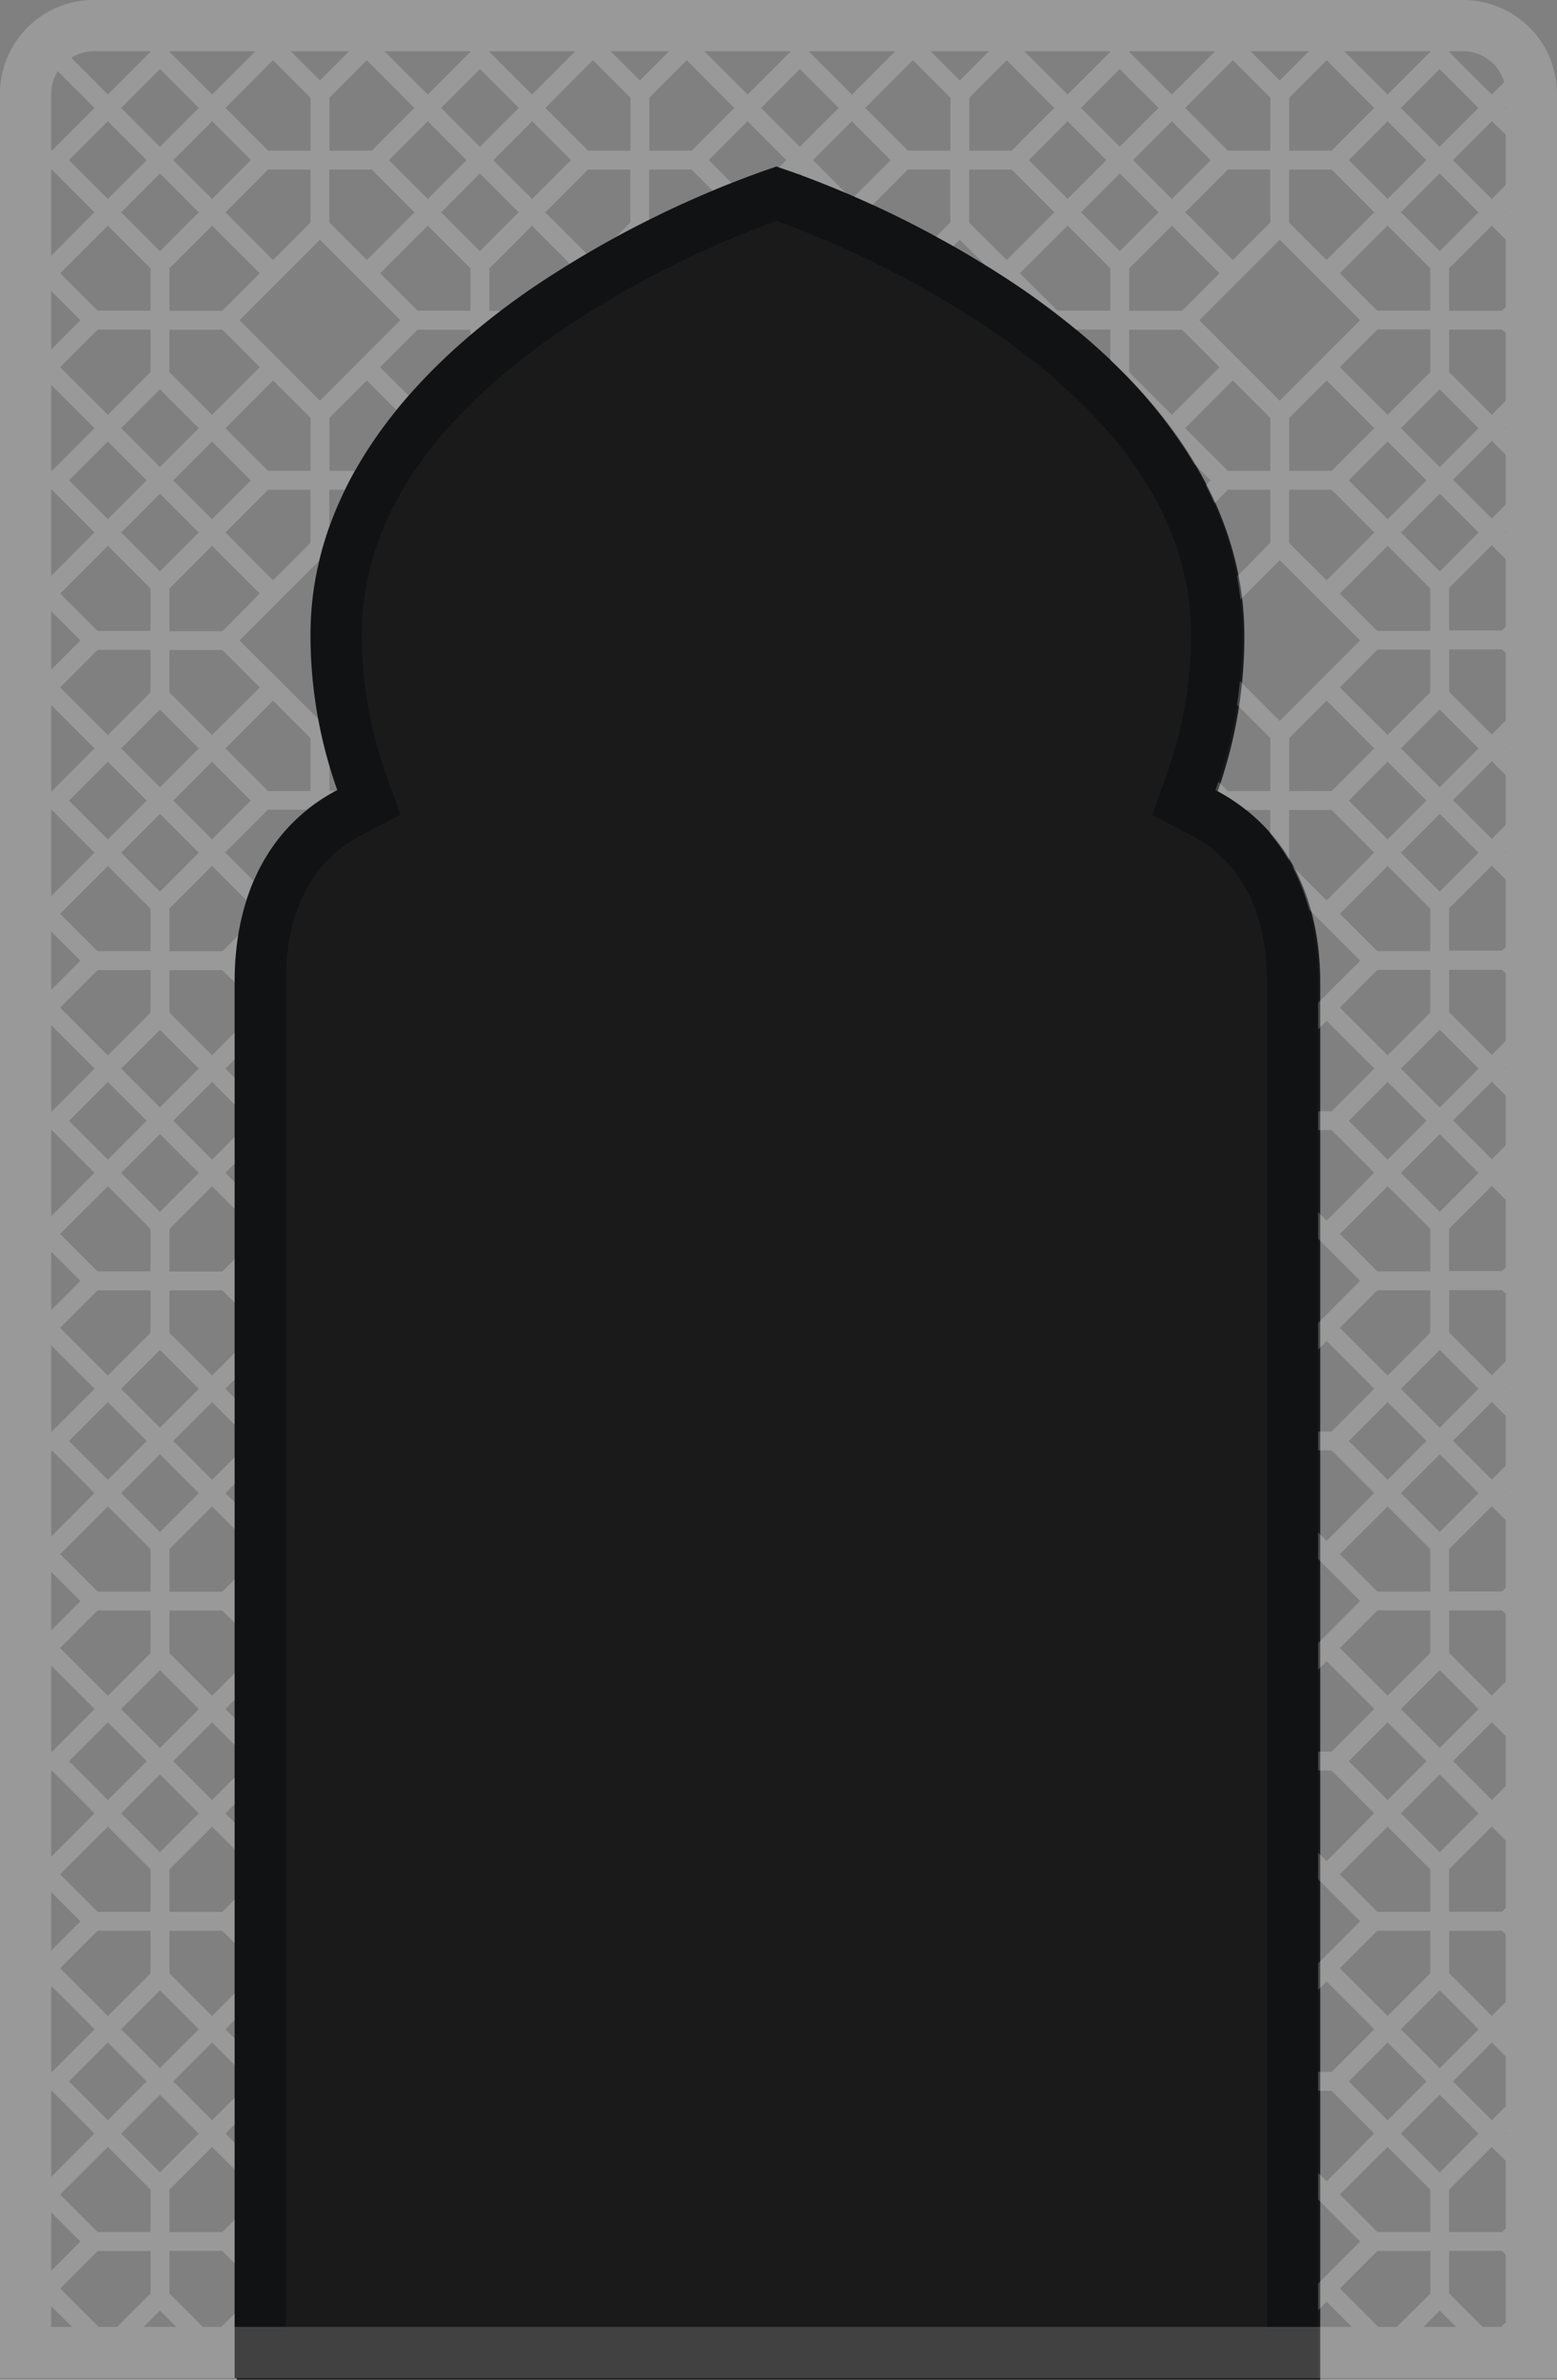<svg id="Layer_1" data-name="Layer 1" xmlns="http://www.w3.org/2000/svg" viewBox="0 0 365 557.37"><rect x="0" y="0" width="365" height="557.37" fill="#808080" stroke="none"/><path d="M309.5,557.37H55.5V230.23c0-20.81,8.55-36.74,24.07-44.83a107.92,107.92,0,0,1-6.28-36.48c0-29.59,17.77-57.51,51.38-80.72a243.34,243.34,0,0,1,54.64-27.76l3.2-1.07,3.25,1.11A242.79,242.79,0,0,1,240.33,68.2c33.61,23.22,51.38,51.13,51.38,80.73a108.26,108.26,0,0,1-6.28,36.48h0c15.52,8.09,24.07,24,24.07,44.83Z" style="opacity:0.8"/><path d="M309,557H55V229.9c0-20.82,8.55-36.74,24.07-44.84a107.82,107.82,0,0,1-6.28-36.47c0-29.6,17.77-57.51,51.38-80.73a243.06,243.06,0,0,1,54.64-27.75L182,39l3.25,1.1a243.07,243.07,0,0,1,54.57,27.73c33.61,23.21,51.38,51.13,51.38,80.73a108.16,108.16,0,0,1-6.28,36.47h0c15.52,8.1,24.07,24,24.07,44.84ZM67,545H297V229.91c0-16.36-6.09-28.19-17.62-34.2l-9.26-4.83,3.51-9.84a96.42,96.42,0,0,0,5.58-32.44c0-25.85-15.54-49.68-46.2-70.85a230.54,230.54,0,0,0-51-26,230.37,230.37,0,0,0-51,26c-30.66,21.17-46.2,45-46.2,70.85A95.81,95.81,0,0,0,90.37,181l3.52,9.84-9.27,4.84C73.09,201.72,67,213.54,67,229.9Z" style="fill:#111213"/><path d="M306.85,12h-13.7L300,18.85Zm-42.14,0h20.18L274.72,22.17l-10-10Zm-24.59,0h20.17v.15l-10,10Zm-8.27,0h-13.7L225,18.85Zm-42.14,0h20.18L199.72,22.17l-10-10Zm-24.59,0h20.17v.15l-10,10Zm-8.27,0h-13.7L150,18.85Zm-42.14,0h20.18L124.72,22.17l-10-10ZM90.12,12h20.17v.15l-10,10Zm-8.27,0H68.15L75,18.85ZM39.71,12H59.89L49.72,22.16l-10-10Zm-23,1.54A10,10,0,0,1,22,12H35.29v.15l-10,10ZM12,35.29V22a9.91,9.91,0,0,1,1.55-5.34l8.62,8.62-10,10Zm0,24.59V39.7h.15l10,10Zm0,8.27v13.7L18.85,75Zm0,42.14V90.11l10.17,10.17-10,10Zm0,24.59V114.7h.15l10,10Zm0,8.27v13.7L18.85,150Zm0,42.14V165.11l10.17,10.17-10,10Zm0,24.59V189.7h.15l10,10Zm0,8.27v13.7L18.85,225Zm0,42.14V240.11l10.17,10.17-10,10Zm0,24.59V264.7h.15l10,10Zm0,8.27v13.7L18.85,300Zm0,42.14V315.11l10.17,10.17-10,10Zm0,24.59V339.7h.15l10,10Zm0,8.27v13.7L18.85,375Zm0,42.14V390.11l10.17,10.17-10,10Zm0,24.59V414.7h.15l10,10Zm0,8.27v13.7L18.85,450Zm0,42.14V465.11l10.17,10.17-10,10Zm0,24.59V489.7h.15l10,10Zm0,8.27v13.7L18.85,525Zm0,22V545h4.89ZM27.44,545H23.12l-9-9,8.78-8.77H35.29v9.94Zm6.24,0h7.64l-3.82-3.82Zm18.2,0H47.56l-7.85-7.85v-9.94H52.12L55,530.09V519.92l-2.88,2.88H39.71v-9.95l10-10L55,508.12v-6.24l-2.16-2.16L55,497.56v-6.24l-5.28,5.28-9.1-9.1,9.1-9.1L55,483.68v-6.24l-2.16-2.16L55,473.12v-6.23l-5.28,5.27-10-10v-9.94H52.12L55,455.09V444.92l-2.88,2.88H39.71v-9.95l10-10L55,433.12v-6.24l-2.16-2.16L55,422.56v-6.24l-5.28,5.28-9.1-9.1,9.1-9.1L55,408.68v-6.24l-2.16-2.16L55,398.12v-6.23l-5.28,5.27-10-10v-9.94H52.12L55,380.09V369.92l-2.88,2.88H39.71v-9.95l10-10L55,358.12v-6.24l-2.16-2.16L55,347.56v-6.24l-5.28,5.28-9.1-9.1,9.1-9.1L55,333.68v-6.24l-2.16-2.16L55,323.12v-6.23l-5.28,5.27-10-10v-9.94H52.12L55,305.09V294.92l-2.88,2.88H39.71v-9.95l10-10L55,283.12v-6.24l-2.16-2.16L55,272.56v-6.24l-5.28,5.28-9.1-9.1,9.1-9.1L55,258.68v-6.24l-2.16-2.16L55,248.12v-6.24l-5.28,5.28-10-10v-9.94H52.12L55,230.09v-.19a68.2,68.2,0,0,1,.83-10.81l-3.71,3.71H39.71v-10l10-10,8,8c.5-1.56,1.07-3.07,1.69-4.53l-6.61-6.63,10-10h9.09a43.38,43.38,0,0,1,6.7-4.42H77.21v-5.92a105.29,105.29,0,0,1-2.62-10.93L56.15,150l18.63-18.63a77.07,77.07,0,0,1,2.42-8.18V114.7h3.59q1.09-2.24,2.31-4.41H77.21V97.88L86,89.1,92.89,96c.93-1.15,1.89-2.27,2.86-3.38L89.1,86l8.78-8.78h12.41v1.25q3.48-2.94,7.06-5.66h-2.64V62.86l10-10,8.88,8.88q2-1.21,3.91-2.34l-9.67-9.67,10-10h9.94V52.12h0l-3.35,3.35c2.66-1.44,5.26-2.78,7.75-4V39.7h9.94l4.93,4.93c1.61-.68,3.1-1.28,4.43-1.81l-5.32-5.32,9.1-9.1,9.1,9.1-1.75,1.75,2.56.87c.29.1,1,.34,2.08.73l.23-.23.49.49c2.32.85,5.91,2.23,10.37,4.13l-7.74-7.74,9.1-9.1,9.1,9.1-8.56,8.56q2.06.9,4.31,1.93l8.28-8.28h9.94V52.12h0l-3.32,3.32q2,1.08,4,2.22L225,56.15,230.89,62A190.37,190.37,0,0,1,252.2,77.2h8.09v7.17a113.64,113.64,0,0,1,19.63,24.23l3.9,3.9-1.14,1.14c.71,1.39,1.37,2.8,2,4.24l3.17-3.17h9.94v12.42L290,135q.5,2.69.8,5.43l9.23-9.23L318.85,150,300,168.85l-9.33-9.33c-.18,1.86-.41,3.7-.69,5.54l7.82,7.82v12.41h-9.95l-2.23-2.23c-.22.68-.45,1.34-.69,2a43.8,43.8,0,0,1,7.12,4.64h5.74v5.61a43.48,43.48,0,0,1,4.41,6.32V189.7h9.94l10,10L311,210.9l-8.18-8.19a49.77,49.77,0,0,1,4.06,10.3l12,12L309,234.85v6.24l2-2,11.17,11.18-10,10H309v4.41h3.14l10,10L311,285.9l-2-2v6.23l9.85,9.85L309,309.85v6.24l2-2,11.17,11.18-10,10H309v4.41h3.14l10,10L311,360.9l-2-2v6.23l9.85,9.85L309,384.85v6.24l2-2,11.17,11.18-10,10H309v4.41h3.14l10,10L311,435.9l-2-2v6.23l9.85,9.85L309,459.85v6.24l2-2,11.17,11.18-10,10H309v4.41h3.14l10,10L311,510.9l-2-2v6.23l9.85,9.85L309,534.85v6.24l2-2,5.9,5.9H55v-3.11Zm275.56,0h-4.32l-9-9,8.78-8.78h12.41v9.95Zm6.24,0h7.64l-3.82-3.82Zm18.2,0h-4.32l-7.85-7.85v-9.94h12.41l.88.88v15.79ZM353,506.12v15.79l-.88.88H339.71v-9.94l10-10Zm0-6.24v-.32l-.16.16Zm0-18.2v11.64l-3.28,3.28-9.1-9.1,9.1-9.1Zm0-6.24v-.32l-.16.16Zm0-22.35v15.79l-3.28,3.28-10-10v-9.94h12.41Zm0-22v15.79l-.88.88H339.71v-9.94l10-10Zm0-6.24v-.32l-.16.16Zm0-18.2v11.64l-3.28,3.28-9.1-9.1,9.1-9.1Zm0-6.24v-.32l-.16.16Zm0-22.35v15.79l-3.28,3.28-10-10v-9.94h12.41Zm0-22v15.79l-.88.88H339.71v-9.94l10-10Zm0-6.24v-.32l-.16.16Zm0-18.2v11.64l-3.28,3.28-9.1-9.1,9.1-9.1Zm0-6.24v-.32l-.16.16Zm0-22.35v15.79l-3.28,3.28-10-10v-9.94h12.41Zm0-22v15.79l-.88.88H339.71v-9.94l10-10Zm0-6.24v-.32l-.16.16Zm0-18.2v11.64l-3.28,3.28-9.1-9.1,9.1-9.1Zm0-6.24v-.32l-.16.16Zm0-22.35v15.79l-3.28,3.28-10-10v-9.94h12.41Zm0-22v15.79l-.88.88H339.71v-9.94l10-10Zm0-6.24v-.32l-.16.16Zm0-18.2v11.64l-3.28,3.28-9.1-9.1,9.1-9.1Zm0-6.24v-.32l-.16.16Zm0-22.35v15.79l-3.28,3.28-10-10v-9.94h12.41Zm0-22v15.79l-.88.88H339.71v-9.94l10-10Zm0-6.24v-.32l-.16.16Zm0-18.2v11.64l-3.28,3.28-9.1-9.1,9.1-9.1Zm0-6.24v-.32l-.16.16Zm0-22.35V93.88l-3.28,3.28-10-10V77.21h12.41Zm0-28.21v-.32l-.16.16Zm0-18.2V43.32l-3.28,3.28-9.1-9.1,9.1-9.1Zm0-6.24v-.32l-.16.16ZM315.12,12h20.17v.15l-10,10Zm24.59,0H343a10,10,0,0,1,9.62,7.27l-2.9,2.9-10-10ZM353,56.12V71.91l-.88.88H339.71V62.85l10-10Zm-27.72-3.28L314.1,64l8.78,8.77h12.41V62.85ZM311,60.9l11.18-11.18-10-10H302.2V52.12Zm14.3-32.5-9.1,9.1,9.1,9.1,9.1-9.1ZM337.5,40.62l-9.1,9.1,9.1,9.1,9.1-9.1Zm0-6.24,9.1-9.1-9.1-9.1-9.1,9.1ZM311,14.1l-8.78,8.78h0V35.29h9.94l10-10ZM100.28,52.84,89.1,64l8.78,8.77h12.41V62.85ZM86,60.9,97.16,49.72l-10-10H77.2V52.12Zm38.74-32.5-9.1,9.1,9.1,9.1,9.1-9.1ZM112.5,58.82l9.1-9.1-9.1-9.1-9.1,9.1ZM91.18,37.5l9.1,9.1,9.1-9.1-9.1-9.1Zm196.67,72.79h9.95V97.88L289,89.1l-11.18,11.18ZM264.71,87.15l10,10L285.9,86l-8.78-8.78H264.71ZM250.28,52.84,239.1,64l8.78,8.77h12.41V62.85ZM236,60.9l11.18-11.18-10-10H227.2V52.12Zm26.52-2.08,9.1-9.1-9.1-9.1-9.1,9.1ZM274.72,28.4l-9.1,9.1,9.1,9.1,9.1-9.1Zm-33.54,9.1,9.1,9.1,9.1-9.1-9.1-9.1Zm23.53,25.35v9.94h12.41L285.9,64,274.72,52.84Zm23.14-23.14-10,10L289,60.91l8.78-8.78V39.71Zm9.94-4.42V22.88L289,14.1,277.84,25.28l10,10Zm-35.29-.91,9.1-9.1-9.1-9.1-9.1,9.1ZM236,14.1l-8.78,8.78h0V35.29h9.94l10-10Zm-13.2,21.19V22.88L214,14.1,202.84,25.28l10,10Zm-35.29-.91,9.1-9.1-9.1-9.1-9.1,9.1ZM161,14.1l-8.78,8.78h0V35.29h9.94l10-10Zm-13.2,21.19V22.88L139,14.1,127.84,25.28l10,10Zm-35.29-.91,9.1-9.1-9.1-9.1-9.1,9.1ZM86,14.1l-8.78,8.78V35.29h9.94l10-10ZM46.6,49.72l-9.1-9.1-9.1,9.1,9.1,9.1ZM16.18,37.5l9.1,9.1,9.1-9.1-9.1-9.1Zm33.54-9.1-9.1,9.1,9.1,9.1,9.1-9.1Zm0,24.44-10,10V72.8H52.12L60.9,64ZM62.85,39.71l-10,10L64,60.91l8.78-8.78V39.71Zm9.94-4.42V22.88L64,14.1,52.84,25.28l10,10ZM37.5,34.38l9.1-9.1-9.1-9.1-9.1,9.1ZM25.28,52.84,14.1,64l8.78,8.77H35.3V62.85ZM75,56.15,56.15,75,75,93.85,93.85,75ZM64,89.1,52.84,100.28l10,10H72.8V97.88Zm-14.3,32.5,9.1-9.1-9.1-9.1-9.1,9.1Zm-10-34.45,10,10L60.9,86l-8.78-8.78H39.71ZM37.5,109.38l9.1-9.1-9.1-9.1-9.1,9.1ZM25.28,121.6l9.1-9.1-9.1-9.1-9.1,9.1Zm21.32,3.12-9.1-9.1-9.1,9.1,9.1,9.1Zm3.12,3.12-10,10v10H52.12L60.9,139Zm13.13-13.13-10,10L64,135.91l8.78-8.78V114.71ZM35.29,77.21H22.88L14.1,86,25.28,97.16l10-10Zm-10,50.63L14.1,139l8.78,8.77H35.29v-9.94ZM64,164.1,52.84,175.28l10,10H72.8V172.88Zm-14.3,32.5,9.1-9.1-9.1-9.1-9.1,9.1Zm-10-34.45,10,10L60.9,161l-8.78-8.78H39.71ZM37.5,184.38l9.1-9.1-9.1-9.1-9.1,9.1ZM25.28,196.6l9.1-9.1-9.1-9.1-9.1,9.1Zm21.32,3.12-9.1-9.1-9.1,9.1,9.1,9.1ZM35.29,152.21H22.88L14.1,161l11.18,11.18,10-10Zm-10,50.63L14.1,214l8.78,8.77H35.29v-9.94ZM37.5,259.38l9.1-9.1-9.1-9.1-9.1,9.1ZM25.28,271.6l9.1-9.1-9.1-9.1-9.1,9.1Zm21.32,3.12-9.1-9.1-9.1,9.1,9.1,9.1ZM35.29,227.21H22.88L14.1,236l11.18,11.18,10-10Zm-10,50.63L14.1,289l8.78,8.77H35.29v-9.94ZM37.5,334.38l9.1-9.1-9.1-9.1-9.1,9.1ZM25.28,346.6l9.1-9.1-9.1-9.1-9.1,9.1Zm21.32,3.12-9.1-9.1-9.1,9.1,9.1,9.1ZM35.29,302.21H22.88L14.1,311l11.18,11.18,10-10Zm-10,50.63L14.1,364l8.78,8.77H35.29v-9.94ZM37.5,409.38l9.1-9.1-9.1-9.1-9.1,9.1ZM25.28,421.6l9.1-9.1-9.1-9.1-9.1,9.1Zm21.32,3.12-9.1-9.1-9.1,9.1,9.1,9.1ZM35.29,377.21H22.88L14.1,386l11.18,11.18,10-10Zm-10,50.63L14.1,439l8.78,8.77H35.29v-9.94ZM37.5,484.38l9.1-9.1-9.1-9.1-9.1,9.1ZM25.28,496.6l9.1-9.1-9.1-9.1-9.1,9.1Zm21.32,3.12-9.1-9.1-9.1,9.1,9.1,9.1ZM35.29,452.21H22.88L14.1,461l11.18,11.18,10-10Zm-10,50.63L14.1,514l8.78,8.77H35.29v-9.94Zm300,0L314.1,514l8.78,8.77h12.41v-9.94Zm0-24.44-9.1,9.1,9.1,9.1,9.1-9.1Zm12.22,12.22-9.1,9.1,9.1,9.1,9.1-9.1Zm-9.1-15.34,9.1,9.1,9.1-9.1-9.1-9.1Zm-3.12-3.12,10-10V452.2H322.88L314.1,461Zm0-44.32L314.1,439l8.78,8.77h12.41v-9.94Zm0-24.44-9.1,9.1,9.1,9.1,9.1-9.1Zm12.22,12.22-9.1,9.1,9.1,9.1,9.1-9.1Zm-9.1-15.34,9.1,9.1,9.1-9.1-9.1-9.1Zm-3.12-3.12,10-10V377.2H322.88L314.1,386Zm0-44.32L314.1,364l8.78,8.77h12.41v-9.94Zm0-24.44-9.1,9.1,9.1,9.1,9.1-9.1Zm12.22,12.22-9.1,9.1,9.1,9.1,9.1-9.1Zm-9.1-15.34,9.1,9.1,9.1-9.1-9.1-9.1Zm-3.12-3.12,10-10V302.2H322.88L314.1,311Zm0-44.32L314.1,289l8.78,8.77h12.41v-9.94Zm0-24.44-9.1,9.1,9.1,9.1,9.1-9.1Zm12.22,12.22-9.1,9.1,9.1,9.1,9.1-9.1Zm-9.1-15.34,9.1,9.1,9.1-9.1-9.1-9.1Zm-3.12-3.12,10-10v-10H322.88L314.1,236Zm0-44.32L314.1,214l8.78,8.77h12.41v-9.94Zm0-24.44-9.1,9.1,9.1,9.1,9.1-9.1Zm12.22,12.22-9.1,9.1,9.1,9.1,9.1-9.1Zm-9.1-15.34,9.1,9.1,9.1-9.1-9.1-9.1Zm-3.12-3.12,10-10v-10H322.88L314.1,161Zm-13.13,13.13,10-10L311,164.1l-8.78,8.78v12.41Zm13.13-57.45L314.1,139l8.78,8.77h12.41v-9.94ZM311,135.9l11.18-11.18-10-10H302.2v12.42Zm14.3-32.5-9.1,9.1,9.1,9.1,9.1-9.1Zm12.22,12.22-9.1,9.1,9.1,9.1,9.1-9.1Zm-9.1-15.34,9.1,9.1,9.1-9.1-9.1-9.1Zm-3.12-3.12,10-10v-10H322.88L314.1,86Zm-13.13,13.13,10-10L311,89.1l-8.78,8.78v12.41ZM281.15,75,300,93.85,318.85,75,300,56.15ZM365,66.15V557H0V22a22.53,22.53,0,0,1,.26-3.41A22,22,0,0,1,18.59.26,22.53,22.53,0,0,1,22,0H343a22,22,0,0,1,22,22V66.15Z" style="fill:#fff;fill-rule:evenodd;opacity:0.2;isolation:isolate"/></svg>